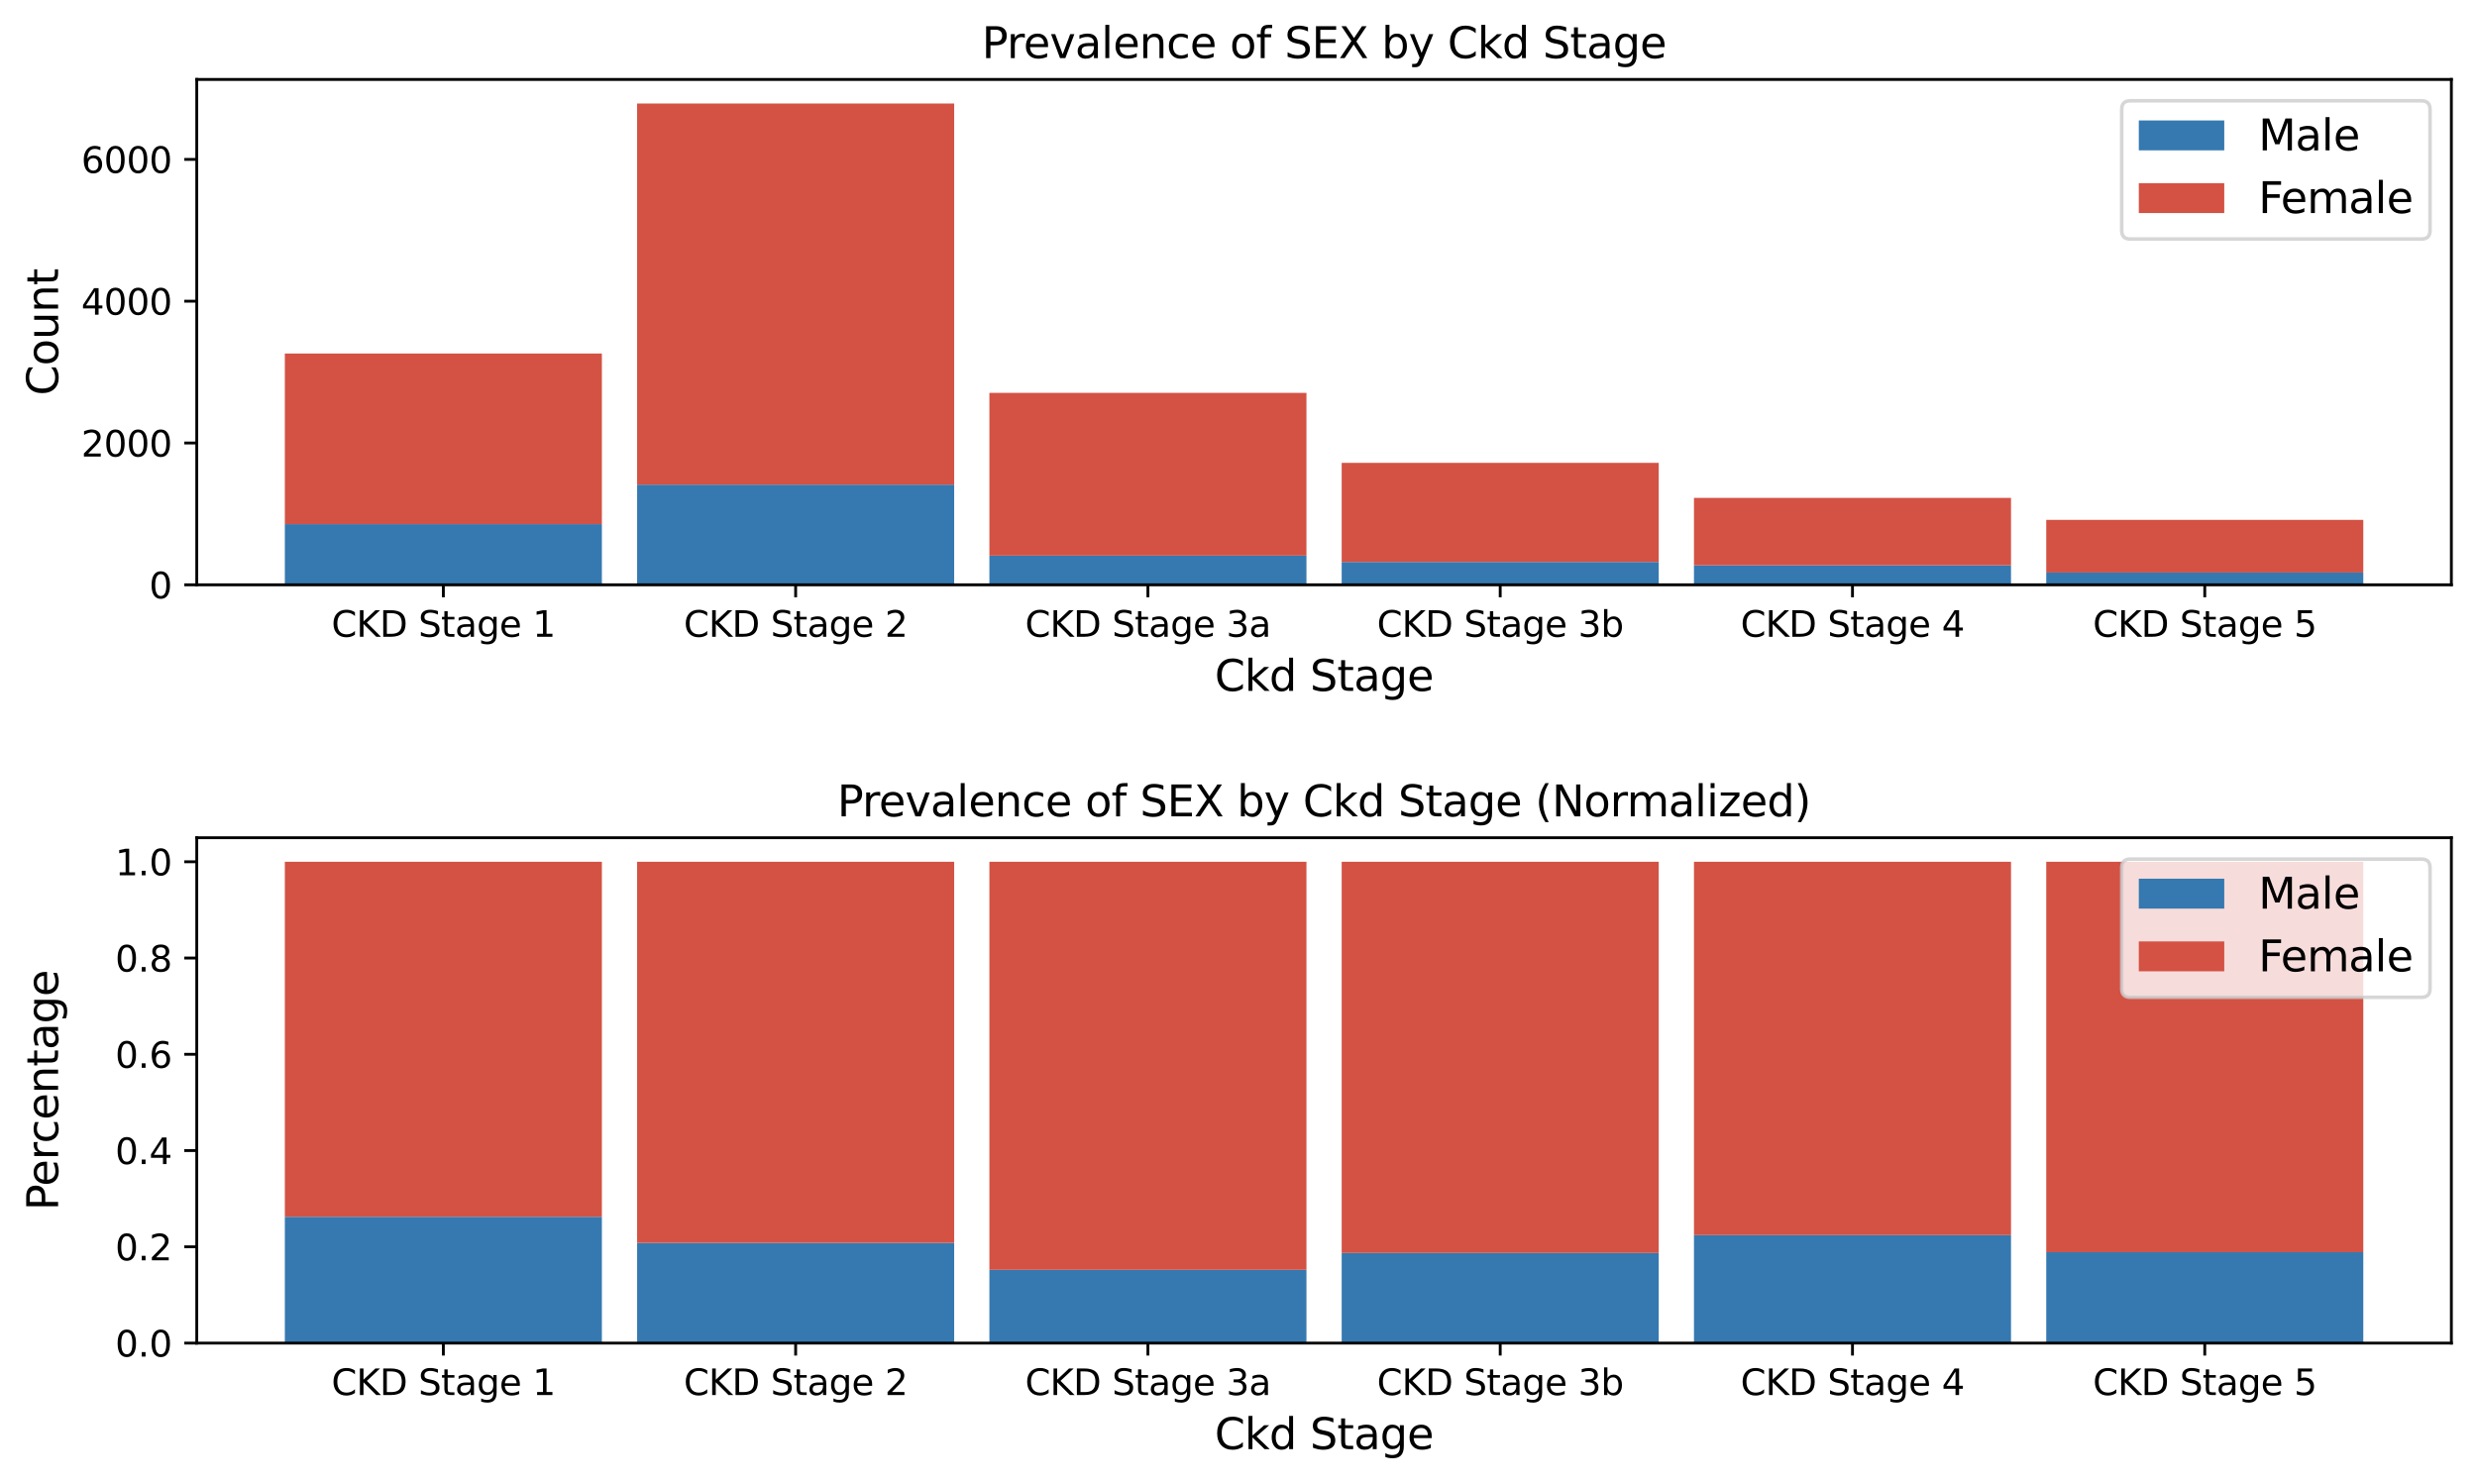 <?xml version="1.0" encoding="utf-8" standalone="no"?>
<!DOCTYPE svg PUBLIC "-//W3C//DTD SVG 1.1//EN"
  "http://www.w3.org/Graphics/SVG/1.1/DTD/svg11.dtd">
<svg xmlns:xlink="http://www.w3.org/1999/xlink" width="695.704pt" height="416.77pt" viewBox="0 0 695.704 416.77" xmlns="http://www.w3.org/2000/svg" version="1.1">
 <defs>
  <style type="text/css">*{stroke-linejoin: round; stroke-linecap: butt}</style>
 </defs>
 <g id="figure_1">
  <g id="patch_1">
   <path d="M 0 416.77 
L 695.704 416.77 
L 695.704 0 
L 0 0 
z
" style="fill: #ffffff"/>
  </g>
  <g id="axes_1">
   <g id="patch_2">
    <path d="M 55.264 164.278 
L 688.504 164.278 
L 688.504 22.318 
L 55.264 22.318 
z
" style="fill: #ffffff"/>
   </g>
   <g id="patch_3">
    <path d="M 80 164.278 
L 169.049 164.278 
L 169.049 147.229 
L 80 147.229 
z
" clip-path="url(#pd0d74b1882)" style="fill: #3579b0"/>
   </g>
   <g id="patch_4">
    <path d="M 178.943 164.278 
L 267.993 164.278 
L 267.993 136.135 
L 178.943 136.135 
z
" clip-path="url(#pd0d74b1882)" style="fill: #3579b0"/>
   </g>
   <g id="patch_5">
    <path d="M 277.887 164.278 
L 366.937 164.278 
L 366.937 156.072 
L 277.887 156.072 
z
" clip-path="url(#pd0d74b1882)" style="fill: #3579b0"/>
   </g>
   <g id="patch_6">
    <path d="M 376.831 164.278 
L 465.88 164.278 
L 465.88 157.865 
L 376.831 157.865 
z
" clip-path="url(#pd0d74b1882)" style="fill: #3579b0"/>
   </g>
   <g id="patch_7">
    <path d="M 475.775 164.278 
L 564.824 164.278 
L 564.824 158.801 
L 475.775 158.801 
z
" clip-path="url(#pd0d74b1882)" style="fill: #3579b0"/>
   </g>
   <g id="patch_8">
    <path d="M 574.718 164.278 
L 663.768 164.278 
L 663.768 160.832 
L 574.718 160.832 
z
" clip-path="url(#pd0d74b1882)" style="fill: #3579b0"/>
   </g>
   <g id="patch_9">
    <path d="M 80 147.229 
L 169.049 147.229 
L 169.049 99.307 
L 80 99.307 
z
" clip-path="url(#pd0d74b1882)" style="fill: #d35244"/>
   </g>
   <g id="patch_10">
    <path d="M 178.943 136.135 
L 267.993 136.135 
L 267.993 29.078 
L 178.943 29.078 
z
" clip-path="url(#pd0d74b1882)" style="fill: #d35244"/>
   </g>
   <g id="patch_11">
    <path d="M 277.887 156.072 
L 366.937 156.072 
L 366.937 110.361 
L 277.887 110.361 
z
" clip-path="url(#pd0d74b1882)" style="fill: #d35244"/>
   </g>
   <g id="patch_12">
    <path d="M 376.831 157.865 
L 465.88 157.865 
L 465.88 130.02 
L 376.831 130.02 
z
" clip-path="url(#pd0d74b1882)" style="fill: #d35244"/>
   </g>
   <g id="patch_13">
    <path d="M 475.775 158.801 
L 564.824 158.801 
L 564.824 139.859 
L 475.775 139.859 
z
" clip-path="url(#pd0d74b1882)" style="fill: #d35244"/>
   </g>
   <g id="patch_14">
    <path d="M 574.718 160.832 
L 663.768 160.832 
L 663.768 146.034 
L 574.718 146.034 
z
" clip-path="url(#pd0d74b1882)" style="fill: #d35244"/>
   </g>
   <g id="matplotlib.axis_1">
    <g id="xtick_1">
     <g id="line2d_1">
      <defs>
       <path id="m178290fada" d="M 0 0 
L 0 3.5 
" style="stroke: #000000; stroke-width: 0.8"/>
      </defs>
      <g>
       <use xlink:href="#m178290fada" x="124.524" y="164.278" style="stroke: #000000; stroke-width: 0.8"/>
      </g>
     </g>
     <g id="text_1">
      <!-- CKD Stage 1 -->
      <g transform="translate(93.095 178.877) scale(0.1 -0.1)">
       <defs>
        <path id="DejaVuSans-43" d="M 4122 4306 
L 4122 3641 
Q 3803 3938 3442 4084 
Q 3081 4231 2675 4231 
Q 1875 4231 1450 3742 
Q 1025 3253 1025 2328 
Q 1025 1406 1450 917 
Q 1875 428 2675 428 
Q 3081 428 3442 575 
Q 3803 722 4122 1019 
L 4122 359 
Q 3791 134 3420 21 
Q 3050 -91 2638 -91 
Q 1578 -91 968 557 
Q 359 1206 359 2328 
Q 359 3453 968 4101 
Q 1578 4750 2638 4750 
Q 3056 4750 3426 4639 
Q 3797 4528 4122 4306 
z
" transform="scale(0.016)"/>
        <path id="DejaVuSans-4b" d="M 628 4666 
L 1259 4666 
L 1259 2694 
L 3353 4666 
L 4166 4666 
L 1850 2491 
L 4331 0 
L 3500 0 
L 1259 2247 
L 1259 0 
L 628 0 
L 628 4666 
z
" transform="scale(0.016)"/>
        <path id="DejaVuSans-44" d="M 1259 4147 
L 1259 519 
L 2022 519 
Q 2988 519 3436 956 
Q 3884 1394 3884 2338 
Q 3884 3275 3436 3711 
Q 2988 4147 2022 4147 
L 1259 4147 
z
M 628 4666 
L 1925 4666 
Q 3281 4666 3915 4102 
Q 4550 3538 4550 2338 
Q 4550 1131 3912 565 
Q 3275 0 1925 0 
L 628 0 
L 628 4666 
z
" transform="scale(0.016)"/>
        <path id="DejaVuSans-20" transform="scale(0.016)"/>
        <path id="DejaVuSans-53" d="M 3425 4513 
L 3425 3897 
Q 3066 4069 2747 4153 
Q 2428 4238 2131 4238 
Q 1616 4238 1336 4038 
Q 1056 3838 1056 3469 
Q 1056 3159 1242 3001 
Q 1428 2844 1947 2747 
L 2328 2669 
Q 3034 2534 3370 2195 
Q 3706 1856 3706 1288 
Q 3706 609 3251 259 
Q 2797 -91 1919 -91 
Q 1588 -91 1214 -16 
Q 841 59 441 206 
L 441 856 
Q 825 641 1194 531 
Q 1563 422 1919 422 
Q 2459 422 2753 634 
Q 3047 847 3047 1241 
Q 3047 1584 2836 1778 
Q 2625 1972 2144 2069 
L 1759 2144 
Q 1053 2284 737 2584 
Q 422 2884 422 3419 
Q 422 4038 858 4394 
Q 1294 4750 2059 4750 
Q 2388 4750 2728 4690 
Q 3069 4631 3425 4513 
z
" transform="scale(0.016)"/>
        <path id="DejaVuSans-74" d="M 1172 4494 
L 1172 3500 
L 2356 3500 
L 2356 3053 
L 1172 3053 
L 1172 1153 
Q 1172 725 1289 603 
Q 1406 481 1766 481 
L 2356 481 
L 2356 0 
L 1766 0 
Q 1100 0 847 248 
Q 594 497 594 1153 
L 594 3053 
L 172 3053 
L 172 3500 
L 594 3500 
L 594 4494 
L 1172 4494 
z
" transform="scale(0.016)"/>
        <path id="DejaVuSans-61" d="M 2194 1759 
Q 1497 1759 1228 1600 
Q 959 1441 959 1056 
Q 959 750 1161 570 
Q 1363 391 1709 391 
Q 2188 391 2477 730 
Q 2766 1069 2766 1631 
L 2766 1759 
L 2194 1759 
z
M 3341 1997 
L 3341 0 
L 2766 0 
L 2766 531 
Q 2569 213 2275 61 
Q 1981 -91 1556 -91 
Q 1019 -91 701 211 
Q 384 513 384 1019 
Q 384 1609 779 1909 
Q 1175 2209 1959 2209 
L 2766 2209 
L 2766 2266 
Q 2766 2663 2505 2880 
Q 2244 3097 1772 3097 
Q 1472 3097 1187 3025 
Q 903 2953 641 2809 
L 641 3341 
Q 956 3463 1253 3523 
Q 1550 3584 1831 3584 
Q 2591 3584 2966 3190 
Q 3341 2797 3341 1997 
z
" transform="scale(0.016)"/>
        <path id="DejaVuSans-67" d="M 2906 1791 
Q 2906 2416 2648 2759 
Q 2391 3103 1925 3103 
Q 1463 3103 1205 2759 
Q 947 2416 947 1791 
Q 947 1169 1205 825 
Q 1463 481 1925 481 
Q 2391 481 2648 825 
Q 2906 1169 2906 1791 
z
M 3481 434 
Q 3481 -459 3084 -895 
Q 2688 -1331 1869 -1331 
Q 1566 -1331 1297 -1286 
Q 1028 -1241 775 -1147 
L 775 -588 
Q 1028 -725 1275 -790 
Q 1522 -856 1778 -856 
Q 2344 -856 2625 -561 
Q 2906 -266 2906 331 
L 2906 616 
Q 2728 306 2450 153 
Q 2172 0 1784 0 
Q 1141 0 747 490 
Q 353 981 353 1791 
Q 353 2603 747 3093 
Q 1141 3584 1784 3584 
Q 2172 3584 2450 3431 
Q 2728 3278 2906 2969 
L 2906 3500 
L 3481 3500 
L 3481 434 
z
" transform="scale(0.016)"/>
        <path id="DejaVuSans-65" d="M 3597 1894 
L 3597 1613 
L 953 1613 
Q 991 1019 1311 708 
Q 1631 397 2203 397 
Q 2534 397 2845 478 
Q 3156 559 3463 722 
L 3463 178 
Q 3153 47 2828 -22 
Q 2503 -91 2169 -91 
Q 1331 -91 842 396 
Q 353 884 353 1716 
Q 353 2575 817 3079 
Q 1281 3584 2069 3584 
Q 2775 3584 3186 3129 
Q 3597 2675 3597 1894 
z
M 3022 2063 
Q 3016 2534 2758 2815 
Q 2500 3097 2075 3097 
Q 1594 3097 1305 2825 
Q 1016 2553 972 2059 
L 3022 2063 
z
" transform="scale(0.016)"/>
        <path id="DejaVuSans-31" d="M 794 531 
L 1825 531 
L 1825 4091 
L 703 3866 
L 703 4441 
L 1819 4666 
L 2450 4666 
L 2450 531 
L 3481 531 
L 3481 0 
L 794 0 
L 794 531 
z
" transform="scale(0.016)"/>
       </defs>
       <use xlink:href="#DejaVuSans-43"/>
       <use xlink:href="#DejaVuSans-4b" x="69.824"/>
       <use xlink:href="#DejaVuSans-44" x="135.4"/>
       <use xlink:href="#DejaVuSans-20" x="212.402"/>
       <use xlink:href="#DejaVuSans-53" x="244.189"/>
       <use xlink:href="#DejaVuSans-74" x="307.666"/>
       <use xlink:href="#DejaVuSans-61" x="346.875"/>
       <use xlink:href="#DejaVuSans-67" x="408.154"/>
       <use xlink:href="#DejaVuSans-65" x="471.631"/>
       <use xlink:href="#DejaVuSans-20" x="533.154"/>
       <use xlink:href="#DejaVuSans-31" x="564.941"/>
      </g>
     </g>
    </g>
    <g id="xtick_2">
     <g id="line2d_2">
      <g>
       <use xlink:href="#m178290fada" x="223.468" y="164.278" style="stroke: #000000; stroke-width: 0.8"/>
      </g>
     </g>
     <g id="text_2">
      <!-- CKD Stage 2 -->
      <g transform="translate(192.039 178.877) scale(0.1 -0.1)">
       <defs>
        <path id="DejaVuSans-32" d="M 1228 531 
L 3431 531 
L 3431 0 
L 469 0 
L 469 531 
Q 828 903 1448 1529 
Q 2069 2156 2228 2338 
Q 2531 2678 2651 2914 
Q 2772 3150 2772 3378 
Q 2772 3750 2511 3984 
Q 2250 4219 1831 4219 
Q 1534 4219 1204 4116 
Q 875 4013 500 3803 
L 500 4441 
Q 881 4594 1212 4672 
Q 1544 4750 1819 4750 
Q 2544 4750 2975 4387 
Q 3406 4025 3406 3419 
Q 3406 3131 3298 2873 
Q 3191 2616 2906 2266 
Q 2828 2175 2409 1742 
Q 1991 1309 1228 531 
z
" transform="scale(0.016)"/>
       </defs>
       <use xlink:href="#DejaVuSans-43"/>
       <use xlink:href="#DejaVuSans-4b" x="69.824"/>
       <use xlink:href="#DejaVuSans-44" x="135.4"/>
       <use xlink:href="#DejaVuSans-20" x="212.402"/>
       <use xlink:href="#DejaVuSans-53" x="244.189"/>
       <use xlink:href="#DejaVuSans-74" x="307.666"/>
       <use xlink:href="#DejaVuSans-61" x="346.875"/>
       <use xlink:href="#DejaVuSans-67" x="408.154"/>
       <use xlink:href="#DejaVuSans-65" x="471.631"/>
       <use xlink:href="#DejaVuSans-20" x="533.154"/>
       <use xlink:href="#DejaVuSans-32" x="564.941"/>
      </g>
     </g>
    </g>
    <g id="xtick_3">
     <g id="line2d_3">
      <g>
       <use xlink:href="#m178290fada" x="322.412" y="164.278" style="stroke: #000000; stroke-width: 0.8"/>
      </g>
     </g>
     <g id="text_3">
      <!-- CKD Stage 3a -->
      <g transform="translate(287.919 178.877) scale(0.1 -0.1)">
       <defs>
        <path id="DejaVuSans-33" d="M 2597 2516 
Q 3050 2419 3304 2112 
Q 3559 1806 3559 1356 
Q 3559 666 3084 287 
Q 2609 -91 1734 -91 
Q 1441 -91 1130 -33 
Q 819 25 488 141 
L 488 750 
Q 750 597 1062 519 
Q 1375 441 1716 441 
Q 2309 441 2620 675 
Q 2931 909 2931 1356 
Q 2931 1769 2642 2001 
Q 2353 2234 1838 2234 
L 1294 2234 
L 1294 2753 
L 1863 2753 
Q 2328 2753 2575 2939 
Q 2822 3125 2822 3475 
Q 2822 3834 2567 4026 
Q 2313 4219 1838 4219 
Q 1578 4219 1281 4162 
Q 984 4106 628 3988 
L 628 4550 
Q 988 4650 1302 4700 
Q 1616 4750 1894 4750 
Q 2613 4750 3031 4423 
Q 3450 4097 3450 3541 
Q 3450 3153 3228 2886 
Q 3006 2619 2597 2516 
z
" transform="scale(0.016)"/>
       </defs>
       <use xlink:href="#DejaVuSans-43"/>
       <use xlink:href="#DejaVuSans-4b" x="69.824"/>
       <use xlink:href="#DejaVuSans-44" x="135.4"/>
       <use xlink:href="#DejaVuSans-20" x="212.402"/>
       <use xlink:href="#DejaVuSans-53" x="244.189"/>
       <use xlink:href="#DejaVuSans-74" x="307.666"/>
       <use xlink:href="#DejaVuSans-61" x="346.875"/>
       <use xlink:href="#DejaVuSans-67" x="408.154"/>
       <use xlink:href="#DejaVuSans-65" x="471.631"/>
       <use xlink:href="#DejaVuSans-20" x="533.154"/>
       <use xlink:href="#DejaVuSans-33" x="564.941"/>
       <use xlink:href="#DejaVuSans-61" x="628.564"/>
      </g>
     </g>
    </g>
    <g id="xtick_4">
     <g id="line2d_4">
      <g>
       <use xlink:href="#m178290fada" x="421.356" y="164.278" style="stroke: #000000; stroke-width: 0.8"/>
      </g>
     </g>
     <g id="text_4">
      <!-- CKD Stage 3b -->
      <g transform="translate(386.752 178.877) scale(0.1 -0.1)">
       <defs>
        <path id="DejaVuSans-62" d="M 3116 1747 
Q 3116 2381 2855 2742 
Q 2594 3103 2138 3103 
Q 1681 3103 1420 2742 
Q 1159 2381 1159 1747 
Q 1159 1113 1420 752 
Q 1681 391 2138 391 
Q 2594 391 2855 752 
Q 3116 1113 3116 1747 
z
M 1159 2969 
Q 1341 3281 1617 3432 
Q 1894 3584 2278 3584 
Q 2916 3584 3314 3078 
Q 3713 2572 3713 1747 
Q 3713 922 3314 415 
Q 2916 -91 2278 -91 
Q 1894 -91 1617 61 
Q 1341 213 1159 525 
L 1159 0 
L 581 0 
L 581 4863 
L 1159 4863 
L 1159 2969 
z
" transform="scale(0.016)"/>
       </defs>
       <use xlink:href="#DejaVuSans-43"/>
       <use xlink:href="#DejaVuSans-4b" x="69.824"/>
       <use xlink:href="#DejaVuSans-44" x="135.4"/>
       <use xlink:href="#DejaVuSans-20" x="212.402"/>
       <use xlink:href="#DejaVuSans-53" x="244.189"/>
       <use xlink:href="#DejaVuSans-74" x="307.666"/>
       <use xlink:href="#DejaVuSans-61" x="346.875"/>
       <use xlink:href="#DejaVuSans-67" x="408.154"/>
       <use xlink:href="#DejaVuSans-65" x="471.631"/>
       <use xlink:href="#DejaVuSans-20" x="533.154"/>
       <use xlink:href="#DejaVuSans-33" x="564.941"/>
       <use xlink:href="#DejaVuSans-62" x="628.564"/>
      </g>
     </g>
    </g>
    <g id="xtick_5">
     <g id="line2d_5">
      <g>
       <use xlink:href="#m178290fada" x="520.299" y="164.278" style="stroke: #000000; stroke-width: 0.8"/>
      </g>
     </g>
     <g id="text_5">
      <!-- CKD Stage 4 -->
      <g transform="translate(488.87 178.877) scale(0.1 -0.1)">
       <defs>
        <path id="DejaVuSans-34" d="M 2419 4116 
L 825 1625 
L 2419 1625 
L 2419 4116 
z
M 2253 4666 
L 3047 4666 
L 3047 1625 
L 3713 1625 
L 3713 1100 
L 3047 1100 
L 3047 0 
L 2419 0 
L 2419 1100 
L 313 1100 
L 313 1709 
L 2253 4666 
z
" transform="scale(0.016)"/>
       </defs>
       <use xlink:href="#DejaVuSans-43"/>
       <use xlink:href="#DejaVuSans-4b" x="69.824"/>
       <use xlink:href="#DejaVuSans-44" x="135.4"/>
       <use xlink:href="#DejaVuSans-20" x="212.402"/>
       <use xlink:href="#DejaVuSans-53" x="244.189"/>
       <use xlink:href="#DejaVuSans-74" x="307.666"/>
       <use xlink:href="#DejaVuSans-61" x="346.875"/>
       <use xlink:href="#DejaVuSans-67" x="408.154"/>
       <use xlink:href="#DejaVuSans-65" x="471.631"/>
       <use xlink:href="#DejaVuSans-20" x="533.154"/>
       <use xlink:href="#DejaVuSans-34" x="564.941"/>
      </g>
     </g>
    </g>
    <g id="xtick_6">
     <g id="line2d_6">
      <g>
       <use xlink:href="#m178290fada" x="619.243" y="164.278" style="stroke: #000000; stroke-width: 0.8"/>
      </g>
     </g>
     <g id="text_6">
      <!-- CKD Stage 5 -->
      <g transform="translate(587.814 178.877) scale(0.1 -0.1)">
       <defs>
        <path id="DejaVuSans-35" d="M 691 4666 
L 3169 4666 
L 3169 4134 
L 1269 4134 
L 1269 2991 
Q 1406 3038 1543 3061 
Q 1681 3084 1819 3084 
Q 2600 3084 3056 2656 
Q 3513 2228 3513 1497 
Q 3513 744 3044 326 
Q 2575 -91 1722 -91 
Q 1428 -91 1123 -41 
Q 819 9 494 109 
L 494 744 
Q 775 591 1075 516 
Q 1375 441 1709 441 
Q 2250 441 2565 725 
Q 2881 1009 2881 1497 
Q 2881 1984 2565 2268 
Q 2250 2553 1709 2553 
Q 1456 2553 1204 2497 
Q 953 2441 691 2322 
L 691 4666 
z
" transform="scale(0.016)"/>
       </defs>
       <use xlink:href="#DejaVuSans-43"/>
       <use xlink:href="#DejaVuSans-4b" x="69.824"/>
       <use xlink:href="#DejaVuSans-44" x="135.4"/>
       <use xlink:href="#DejaVuSans-20" x="212.402"/>
       <use xlink:href="#DejaVuSans-53" x="244.189"/>
       <use xlink:href="#DejaVuSans-74" x="307.666"/>
       <use xlink:href="#DejaVuSans-61" x="346.875"/>
       <use xlink:href="#DejaVuSans-67" x="408.154"/>
       <use xlink:href="#DejaVuSans-65" x="471.631"/>
       <use xlink:href="#DejaVuSans-20" x="533.154"/>
       <use xlink:href="#DejaVuSans-35" x="564.941"/>
      </g>
     </g>
    </g>
    <g id="text_7">
     <!-- Ckd Stage -->
     <g transform="translate(341.165 194.074) scale(0.12 -0.12)">
      <defs>
       <path id="DejaVuSans-6b" d="M 581 4863 
L 1159 4863 
L 1159 1991 
L 2875 3500 
L 3609 3500 
L 1753 1863 
L 3688 0 
L 2938 0 
L 1159 1709 
L 1159 0 
L 581 0 
L 581 4863 
z
" transform="scale(0.016)"/>
       <path id="DejaVuSans-64" d="M 2906 2969 
L 2906 4863 
L 3481 4863 
L 3481 0 
L 2906 0 
L 2906 525 
Q 2725 213 2448 61 
Q 2172 -91 1784 -91 
Q 1150 -91 751 415 
Q 353 922 353 1747 
Q 353 2572 751 3078 
Q 1150 3584 1784 3584 
Q 2172 3584 2448 3432 
Q 2725 3281 2906 2969 
z
M 947 1747 
Q 947 1113 1208 752 
Q 1469 391 1925 391 
Q 2381 391 2643 752 
Q 2906 1113 2906 1747 
Q 2906 2381 2643 2742 
Q 2381 3103 1925 3103 
Q 1469 3103 1208 2742 
Q 947 2381 947 1747 
z
" transform="scale(0.016)"/>
      </defs>
      <use xlink:href="#DejaVuSans-43"/>
      <use xlink:href="#DejaVuSans-6b" x="69.824"/>
      <use xlink:href="#DejaVuSans-64" x="127.734"/>
      <use xlink:href="#DejaVuSans-20" x="191.211"/>
      <use xlink:href="#DejaVuSans-53" x="222.998"/>
      <use xlink:href="#DejaVuSans-74" x="286.475"/>
      <use xlink:href="#DejaVuSans-61" x="325.684"/>
      <use xlink:href="#DejaVuSans-67" x="386.963"/>
      <use xlink:href="#DejaVuSans-65" x="450.439"/>
     </g>
    </g>
   </g>
   <g id="matplotlib.axis_2">
    <g id="ytick_1">
     <g id="line2d_7">
      <defs>
       <path id="mf6113b425e" d="M 0 0 
L -3.5 0 
" style="stroke: #000000; stroke-width: 0.8"/>
      </defs>
      <g>
       <use xlink:href="#mf6113b425e" x="55.264" y="164.278" style="stroke: #000000; stroke-width: 0.8"/>
      </g>
     </g>
     <g id="text_8">
      <!-- 0 -->
      <g transform="translate(41.901 168.077) scale(0.1 -0.1)">
       <defs>
        <path id="DejaVuSans-30" d="M 2034 4250 
Q 1547 4250 1301 3770 
Q 1056 3291 1056 2328 
Q 1056 1369 1301 889 
Q 1547 409 2034 409 
Q 2525 409 2770 889 
Q 3016 1369 3016 2328 
Q 3016 3291 2770 3770 
Q 2525 4250 2034 4250 
z
M 2034 4750 
Q 2819 4750 3233 4129 
Q 3647 3509 3647 2328 
Q 3647 1150 3233 529 
Q 2819 -91 2034 -91 
Q 1250 -91 836 529 
Q 422 1150 422 2328 
Q 422 3509 836 4129 
Q 1250 4750 2034 4750 
z
" transform="scale(0.016)"/>
       </defs>
       <use xlink:href="#DejaVuSans-30"/>
      </g>
     </g>
    </g>
    <g id="ytick_2">
     <g id="line2d_8">
      <g>
       <use xlink:href="#mf6113b425e" x="55.264" y="124.443" style="stroke: #000000; stroke-width: 0.8"/>
      </g>
     </g>
     <g id="text_9">
      <!-- 2000 -->
      <g transform="translate(22.814 128.242) scale(0.1 -0.1)">
       <use xlink:href="#DejaVuSans-32"/>
       <use xlink:href="#DejaVuSans-30" x="63.623"/>
       <use xlink:href="#DejaVuSans-30" x="127.246"/>
       <use xlink:href="#DejaVuSans-30" x="190.869"/>
      </g>
     </g>
    </g>
    <g id="ytick_3">
     <g id="line2d_9">
      <g>
       <use xlink:href="#mf6113b425e" x="55.264" y="84.608" style="stroke: #000000; stroke-width: 0.8"/>
      </g>
     </g>
     <g id="text_10">
      <!-- 4000 -->
      <g transform="translate(22.814 88.407) scale(0.1 -0.1)">
       <use xlink:href="#DejaVuSans-34"/>
       <use xlink:href="#DejaVuSans-30" x="63.623"/>
       <use xlink:href="#DejaVuSans-30" x="127.246"/>
       <use xlink:href="#DejaVuSans-30" x="190.869"/>
      </g>
     </g>
    </g>
    <g id="ytick_4">
     <g id="line2d_10">
      <g>
       <use xlink:href="#mf6113b425e" x="55.264" y="44.773" style="stroke: #000000; stroke-width: 0.8"/>
      </g>
     </g>
     <g id="text_11">
      <!-- 6000 -->
      <g transform="translate(22.814 48.572) scale(0.1 -0.1)">
       <defs>
        <path id="DejaVuSans-36" d="M 2113 2584 
Q 1688 2584 1439 2293 
Q 1191 2003 1191 1497 
Q 1191 994 1439 701 
Q 1688 409 2113 409 
Q 2538 409 2786 701 
Q 3034 994 3034 1497 
Q 3034 2003 2786 2293 
Q 2538 2584 2113 2584 
z
M 3366 4563 
L 3366 3988 
Q 3128 4100 2886 4159 
Q 2644 4219 2406 4219 
Q 1781 4219 1451 3797 
Q 1122 3375 1075 2522 
Q 1259 2794 1537 2939 
Q 1816 3084 2150 3084 
Q 2853 3084 3261 2657 
Q 3669 2231 3669 1497 
Q 3669 778 3244 343 
Q 2819 -91 2113 -91 
Q 1303 -91 875 529 
Q 447 1150 447 2328 
Q 447 3434 972 4092 
Q 1497 4750 2381 4750 
Q 2619 4750 2861 4703 
Q 3103 4656 3366 4563 
z
" transform="scale(0.016)"/>
       </defs>
       <use xlink:href="#DejaVuSans-36"/>
       <use xlink:href="#DejaVuSans-30" x="63.623"/>
       <use xlink:href="#DejaVuSans-30" x="127.246"/>
       <use xlink:href="#DejaVuSans-30" x="190.869"/>
      </g>
     </g>
    </g>
    <g id="text_12">
     <!-- Count -->
     <g transform="translate(16.318 111.116) rotate(-90) scale(0.12 -0.12)">
      <defs>
       <path id="DejaVuSans-6f" d="M 1959 3097 
Q 1497 3097 1228 2736 
Q 959 2375 959 1747 
Q 959 1119 1226 758 
Q 1494 397 1959 397 
Q 2419 397 2687 759 
Q 2956 1122 2956 1747 
Q 2956 2369 2687 2733 
Q 2419 3097 1959 3097 
z
M 1959 3584 
Q 2709 3584 3137 3096 
Q 3566 2609 3566 1747 
Q 3566 888 3137 398 
Q 2709 -91 1959 -91 
Q 1206 -91 779 398 
Q 353 888 353 1747 
Q 353 2609 779 3096 
Q 1206 3584 1959 3584 
z
" transform="scale(0.016)"/>
       <path id="DejaVuSans-75" d="M 544 1381 
L 544 3500 
L 1119 3500 
L 1119 1403 
Q 1119 906 1312 657 
Q 1506 409 1894 409 
Q 2359 409 2629 706 
Q 2900 1003 2900 1516 
L 2900 3500 
L 3475 3500 
L 3475 0 
L 2900 0 
L 2900 538 
Q 2691 219 2414 64 
Q 2138 -91 1772 -91 
Q 1169 -91 856 284 
Q 544 659 544 1381 
z
M 1991 3584 
L 1991 3584 
z
" transform="scale(0.016)"/>
       <path id="DejaVuSans-6e" d="M 3513 2113 
L 3513 0 
L 2938 0 
L 2938 2094 
Q 2938 2591 2744 2837 
Q 2550 3084 2163 3084 
Q 1697 3084 1428 2787 
Q 1159 2491 1159 1978 
L 1159 0 
L 581 0 
L 581 3500 
L 1159 3500 
L 1159 2956 
Q 1366 3272 1645 3428 
Q 1925 3584 2291 3584 
Q 2894 3584 3203 3211 
Q 3513 2838 3513 2113 
z
" transform="scale(0.016)"/>
      </defs>
      <use xlink:href="#DejaVuSans-43"/>
      <use xlink:href="#DejaVuSans-6f" x="69.824"/>
      <use xlink:href="#DejaVuSans-75" x="131.006"/>
      <use xlink:href="#DejaVuSans-6e" x="194.385"/>
      <use xlink:href="#DejaVuSans-74" x="257.764"/>
     </g>
    </g>
   </g>
   <g id="patch_15">
    <path d="M 55.264 164.278 
L 55.264 22.318 
" style="fill: none; stroke: #000000; stroke-width: 0.8; stroke-linejoin: miter; stroke-linecap: square"/>
   </g>
   <g id="patch_16">
    <path d="M 688.504 164.278 
L 688.504 22.318 
" style="fill: none; stroke: #000000; stroke-width: 0.8; stroke-linejoin: miter; stroke-linecap: square"/>
   </g>
   <g id="patch_17">
    <path d="M 55.264 164.278 
L 688.504 164.278 
" style="fill: none; stroke: #000000; stroke-width: 0.8; stroke-linejoin: miter; stroke-linecap: square"/>
   </g>
   <g id="patch_18">
    <path d="M 55.264 22.318 
L 688.504 22.318 
" style="fill: none; stroke: #000000; stroke-width: 0.8; stroke-linejoin: miter; stroke-linecap: square"/>
   </g>
   <g id="text_13">
    <!-- Prevalence of SEX by Ckd Stage -->
    <g transform="translate(275.767 16.318) scale(0.12 -0.12)">
     <defs>
      <path id="DejaVuSans-50" d="M 1259 4147 
L 1259 2394 
L 2053 2394 
Q 2494 2394 2734 2622 
Q 2975 2850 2975 3272 
Q 2975 3691 2734 3919 
Q 2494 4147 2053 4147 
L 1259 4147 
z
M 628 4666 
L 2053 4666 
Q 2838 4666 3239 4311 
Q 3641 3956 3641 3272 
Q 3641 2581 3239 2228 
Q 2838 1875 2053 1875 
L 1259 1875 
L 1259 0 
L 628 0 
L 628 4666 
z
" transform="scale(0.016)"/>
      <path id="DejaVuSans-72" d="M 2631 2963 
Q 2534 3019 2420 3045 
Q 2306 3072 2169 3072 
Q 1681 3072 1420 2755 
Q 1159 2438 1159 1844 
L 1159 0 
L 581 0 
L 581 3500 
L 1159 3500 
L 1159 2956 
Q 1341 3275 1631 3429 
Q 1922 3584 2338 3584 
Q 2397 3584 2469 3576 
Q 2541 3569 2628 3553 
L 2631 2963 
z
" transform="scale(0.016)"/>
      <path id="DejaVuSans-76" d="M 191 3500 
L 800 3500 
L 1894 563 
L 2988 3500 
L 3597 3500 
L 2284 0 
L 1503 0 
L 191 3500 
z
" transform="scale(0.016)"/>
      <path id="DejaVuSans-6c" d="M 603 4863 
L 1178 4863 
L 1178 0 
L 603 0 
L 603 4863 
z
" transform="scale(0.016)"/>
      <path id="DejaVuSans-63" d="M 3122 3366 
L 3122 2828 
Q 2878 2963 2633 3030 
Q 2388 3097 2138 3097 
Q 1578 3097 1268 2742 
Q 959 2388 959 1747 
Q 959 1106 1268 751 
Q 1578 397 2138 397 
Q 2388 397 2633 464 
Q 2878 531 3122 666 
L 3122 134 
Q 2881 22 2623 -34 
Q 2366 -91 2075 -91 
Q 1284 -91 818 406 
Q 353 903 353 1747 
Q 353 2603 823 3093 
Q 1294 3584 2113 3584 
Q 2378 3584 2631 3529 
Q 2884 3475 3122 3366 
z
" transform="scale(0.016)"/>
      <path id="DejaVuSans-66" d="M 2375 4863 
L 2375 4384 
L 1825 4384 
Q 1516 4384 1395 4259 
Q 1275 4134 1275 3809 
L 1275 3500 
L 2222 3500 
L 2222 3053 
L 1275 3053 
L 1275 0 
L 697 0 
L 697 3053 
L 147 3053 
L 147 3500 
L 697 3500 
L 697 3744 
Q 697 4328 969 4595 
Q 1241 4863 1831 4863 
L 2375 4863 
z
" transform="scale(0.016)"/>
      <path id="DejaVuSans-45" d="M 628 4666 
L 3578 4666 
L 3578 4134 
L 1259 4134 
L 1259 2753 
L 3481 2753 
L 3481 2222 
L 1259 2222 
L 1259 531 
L 3634 531 
L 3634 0 
L 628 0 
L 628 4666 
z
" transform="scale(0.016)"/>
      <path id="DejaVuSans-58" d="M 403 4666 
L 1081 4666 
L 2241 2931 
L 3406 4666 
L 4084 4666 
L 2584 2425 
L 4184 0 
L 3506 0 
L 2194 1984 
L 872 0 
L 191 0 
L 1856 2491 
L 403 4666 
z
" transform="scale(0.016)"/>
      <path id="DejaVuSans-79" d="M 2059 -325 
Q 1816 -950 1584 -1140 
Q 1353 -1331 966 -1331 
L 506 -1331 
L 506 -850 
L 844 -850 
Q 1081 -850 1212 -737 
Q 1344 -625 1503 -206 
L 1606 56 
L 191 3500 
L 800 3500 
L 1894 763 
L 2988 3500 
L 3597 3500 
L 2059 -325 
z
" transform="scale(0.016)"/>
     </defs>
     <use xlink:href="#DejaVuSans-50"/>
     <use xlink:href="#DejaVuSans-72" x="58.553"/>
     <use xlink:href="#DejaVuSans-65" x="97.416"/>
     <use xlink:href="#DejaVuSans-76" x="158.939"/>
     <use xlink:href="#DejaVuSans-61" x="218.119"/>
     <use xlink:href="#DejaVuSans-6c" x="279.398"/>
     <use xlink:href="#DejaVuSans-65" x="307.182"/>
     <use xlink:href="#DejaVuSans-6e" x="368.705"/>
     <use xlink:href="#DejaVuSans-63" x="432.084"/>
     <use xlink:href="#DejaVuSans-65" x="487.064"/>
     <use xlink:href="#DejaVuSans-20" x="548.588"/>
     <use xlink:href="#DejaVuSans-6f" x="580.375"/>
     <use xlink:href="#DejaVuSans-66" x="641.557"/>
     <use xlink:href="#DejaVuSans-20" x="676.762"/>
     <use xlink:href="#DejaVuSans-53" x="708.549"/>
     <use xlink:href="#DejaVuSans-45" x="772.025"/>
     <use xlink:href="#DejaVuSans-58" x="835.209"/>
     <use xlink:href="#DejaVuSans-20" x="903.715"/>
     <use xlink:href="#DejaVuSans-62" x="935.502"/>
     <use xlink:href="#DejaVuSans-79" x="998.979"/>
     <use xlink:href="#DejaVuSans-20" x="1058.158"/>
     <use xlink:href="#DejaVuSans-43" x="1089.945"/>
     <use xlink:href="#DejaVuSans-6b" x="1159.77"/>
     <use xlink:href="#DejaVuSans-64" x="1217.68"/>
     <use xlink:href="#DejaVuSans-20" x="1281.156"/>
     <use xlink:href="#DejaVuSans-53" x="1312.943"/>
     <use xlink:href="#DejaVuSans-74" x="1376.42"/>
     <use xlink:href="#DejaVuSans-61" x="1415.629"/>
     <use xlink:href="#DejaVuSans-67" x="1476.908"/>
     <use xlink:href="#DejaVuSans-65" x="1540.385"/>
    </g>
   </g>
   <g id="legend_1">
    <g id="patch_19">
     <path d="M 598.318 67.146 
L 680.104 67.146 
Q 682.504 67.146 682.504 64.746 
L 682.504 30.718 
Q 682.504 28.318 680.104 28.318 
L 598.318 28.318 
Q 595.918 28.318 595.918 30.718 
L 595.918 64.746 
Q 595.918 67.146 598.318 67.146 
z
" style="fill: #ffffff; opacity: 0.8; stroke: #cccccc; stroke-linejoin: miter"/>
    </g>
    <g id="patch_20">
     <path d="M 600.718 42.236 
L 624.718 42.236 
L 624.718 33.836 
L 600.718 33.836 
z
" style="fill: #3579b0"/>
    </g>
    <g id="text_14">
     <!-- Male -->
     <g transform="translate(634.318 42.236) scale(0.12 -0.12)">
      <defs>
       <path id="DejaVuSans-4d" d="M 628 4666 
L 1569 4666 
L 2759 1491 
L 3956 4666 
L 4897 4666 
L 4897 0 
L 4281 0 
L 4281 4097 
L 3078 897 
L 2444 897 
L 1241 4097 
L 1241 0 
L 628 0 
L 628 4666 
z
" transform="scale(0.016)"/>
      </defs>
      <use xlink:href="#DejaVuSans-4d"/>
      <use xlink:href="#DejaVuSans-61" x="86.279"/>
      <use xlink:href="#DejaVuSans-6c" x="147.559"/>
      <use xlink:href="#DejaVuSans-65" x="175.342"/>
     </g>
    </g>
    <g id="patch_21">
     <path d="M 600.718 59.85 
L 624.718 59.85 
L 624.718 51.45 
L 600.718 51.45 
z
" style="fill: #d35244"/>
    </g>
    <g id="text_15">
     <!-- Female -->
     <g transform="translate(634.318 59.85) scale(0.12 -0.12)">
      <defs>
       <path id="DejaVuSans-46" d="M 628 4666 
L 3309 4666 
L 3309 4134 
L 1259 4134 
L 1259 2759 
L 3109 2759 
L 3109 2228 
L 1259 2228 
L 1259 0 
L 628 0 
L 628 4666 
z
" transform="scale(0.016)"/>
       <path id="DejaVuSans-6d" d="M 3328 2828 
Q 3544 3216 3844 3400 
Q 4144 3584 4550 3584 
Q 5097 3584 5394 3201 
Q 5691 2819 5691 2113 
L 5691 0 
L 5113 0 
L 5113 2094 
Q 5113 2597 4934 2840 
Q 4756 3084 4391 3084 
Q 3944 3084 3684 2787 
Q 3425 2491 3425 1978 
L 3425 0 
L 2847 0 
L 2847 2094 
Q 2847 2600 2669 2842 
Q 2491 3084 2119 3084 
Q 1678 3084 1418 2786 
Q 1159 2488 1159 1978 
L 1159 0 
L 581 0 
L 581 3500 
L 1159 3500 
L 1159 2956 
Q 1356 3278 1631 3431 
Q 1906 3584 2284 3584 
Q 2666 3584 2933 3390 
Q 3200 3197 3328 2828 
z
" transform="scale(0.016)"/>
      </defs>
      <use xlink:href="#DejaVuSans-46"/>
      <use xlink:href="#DejaVuSans-65" x="52.02"/>
      <use xlink:href="#DejaVuSans-6d" x="113.543"/>
      <use xlink:href="#DejaVuSans-61" x="210.955"/>
      <use xlink:href="#DejaVuSans-6c" x="272.234"/>
      <use xlink:href="#DejaVuSans-65" x="300.018"/>
     </g>
    </g>
   </g>
  </g>
  <g id="axes_2">
   <g id="patch_22">
    <path d="M 55.264 377.278 
L 688.504 377.278 
L 688.504 235.318 
L 55.264 235.318 
z
" style="fill: #ffffff"/>
   </g>
   <g id="patch_23">
    <path d="M 80 377.278 
L 169.049 377.278 
L 169.049 341.8 
L 80 341.8 
z
" clip-path="url(#p53b6c470d7)" style="fill: #3579b0"/>
   </g>
   <g id="patch_24">
    <path d="M 178.943 377.278 
L 267.993 377.278 
L 267.993 349.135 
L 178.943 349.135 
z
" clip-path="url(#p53b6c470d7)" style="fill: #3579b0"/>
   </g>
   <g id="patch_25">
    <path d="M 277.887 377.278 
L 366.937 377.278 
L 366.937 356.701 
L 277.887 356.701 
z
" clip-path="url(#p53b6c470d7)" style="fill: #3579b0"/>
   </g>
   <g id="patch_26">
    <path d="M 376.831 377.278 
L 465.88 377.278 
L 465.88 351.967 
L 376.831 351.967 
z
" clip-path="url(#p53b6c470d7)" style="fill: #3579b0"/>
   </g>
   <g id="patch_27">
    <path d="M 475.775 377.278 
L 564.824 377.278 
L 564.824 346.952 
L 475.775 346.952 
z
" clip-path="url(#p53b6c470d7)" style="fill: #3579b0"/>
   </g>
   <g id="patch_28">
    <path d="M 574.718 377.278 
L 663.768 377.278 
L 663.768 351.744 
L 574.718 351.744 
z
" clip-path="url(#p53b6c470d7)" style="fill: #3579b0"/>
   </g>
   <g id="patch_29">
    <path d="M 80 341.8 
L 169.049 341.8 
L 169.049 242.078 
L 80 242.078 
z
" clip-path="url(#p53b6c470d7)" style="fill: #d35244"/>
   </g>
   <g id="patch_30">
    <path d="M 178.943 349.135 
L 267.993 349.135 
L 267.993 242.078 
L 178.943 242.078 
z
" clip-path="url(#p53b6c470d7)" style="fill: #d35244"/>
   </g>
   <g id="patch_31">
    <path d="M 277.887 356.701 
L 366.937 356.701 
L 366.937 242.078 
L 277.887 242.078 
z
" clip-path="url(#p53b6c470d7)" style="fill: #d35244"/>
   </g>
   <g id="patch_32">
    <path d="M 376.831 351.967 
L 465.88 351.967 
L 465.88 242.078 
L 376.831 242.078 
z
" clip-path="url(#p53b6c470d7)" style="fill: #d35244"/>
   </g>
   <g id="patch_33">
    <path d="M 475.775 346.952 
L 564.824 346.952 
L 564.824 242.078 
L 475.775 242.078 
z
" clip-path="url(#p53b6c470d7)" style="fill: #d35244"/>
   </g>
   <g id="patch_34">
    <path d="M 574.718 351.744 
L 663.768 351.744 
L 663.768 242.078 
L 574.718 242.078 
z
" clip-path="url(#p53b6c470d7)" style="fill: #d35244"/>
   </g>
   <g id="matplotlib.axis_3">
    <g id="xtick_7">
     <g id="line2d_11">
      <g>
       <use xlink:href="#m178290fada" x="124.524" y="377.278" style="stroke: #000000; stroke-width: 0.8"/>
      </g>
     </g>
     <g id="text_16">
      <!-- CKD Stage 1 -->
      <g transform="translate(93.095 391.877) scale(0.1 -0.1)">
       <use xlink:href="#DejaVuSans-43"/>
       <use xlink:href="#DejaVuSans-4b" x="69.824"/>
       <use xlink:href="#DejaVuSans-44" x="135.4"/>
       <use xlink:href="#DejaVuSans-20" x="212.402"/>
       <use xlink:href="#DejaVuSans-53" x="244.189"/>
       <use xlink:href="#DejaVuSans-74" x="307.666"/>
       <use xlink:href="#DejaVuSans-61" x="346.875"/>
       <use xlink:href="#DejaVuSans-67" x="408.154"/>
       <use xlink:href="#DejaVuSans-65" x="471.631"/>
       <use xlink:href="#DejaVuSans-20" x="533.154"/>
       <use xlink:href="#DejaVuSans-31" x="564.941"/>
      </g>
     </g>
    </g>
    <g id="xtick_8">
     <g id="line2d_12">
      <g>
       <use xlink:href="#m178290fada" x="223.468" y="377.278" style="stroke: #000000; stroke-width: 0.8"/>
      </g>
     </g>
     <g id="text_17">
      <!-- CKD Stage 2 -->
      <g transform="translate(192.039 391.877) scale(0.1 -0.1)">
       <use xlink:href="#DejaVuSans-43"/>
       <use xlink:href="#DejaVuSans-4b" x="69.824"/>
       <use xlink:href="#DejaVuSans-44" x="135.4"/>
       <use xlink:href="#DejaVuSans-20" x="212.402"/>
       <use xlink:href="#DejaVuSans-53" x="244.189"/>
       <use xlink:href="#DejaVuSans-74" x="307.666"/>
       <use xlink:href="#DejaVuSans-61" x="346.875"/>
       <use xlink:href="#DejaVuSans-67" x="408.154"/>
       <use xlink:href="#DejaVuSans-65" x="471.631"/>
       <use xlink:href="#DejaVuSans-20" x="533.154"/>
       <use xlink:href="#DejaVuSans-32" x="564.941"/>
      </g>
     </g>
    </g>
    <g id="xtick_9">
     <g id="line2d_13">
      <g>
       <use xlink:href="#m178290fada" x="322.412" y="377.278" style="stroke: #000000; stroke-width: 0.8"/>
      </g>
     </g>
     <g id="text_18">
      <!-- CKD Stage 3a -->
      <g transform="translate(287.919 391.877) scale(0.1 -0.1)">
       <use xlink:href="#DejaVuSans-43"/>
       <use xlink:href="#DejaVuSans-4b" x="69.824"/>
       <use xlink:href="#DejaVuSans-44" x="135.4"/>
       <use xlink:href="#DejaVuSans-20" x="212.402"/>
       <use xlink:href="#DejaVuSans-53" x="244.189"/>
       <use xlink:href="#DejaVuSans-74" x="307.666"/>
       <use xlink:href="#DejaVuSans-61" x="346.875"/>
       <use xlink:href="#DejaVuSans-67" x="408.154"/>
       <use xlink:href="#DejaVuSans-65" x="471.631"/>
       <use xlink:href="#DejaVuSans-20" x="533.154"/>
       <use xlink:href="#DejaVuSans-33" x="564.941"/>
       <use xlink:href="#DejaVuSans-61" x="628.564"/>
      </g>
     </g>
    </g>
    <g id="xtick_10">
     <g id="line2d_14">
      <g>
       <use xlink:href="#m178290fada" x="421.356" y="377.278" style="stroke: #000000; stroke-width: 0.8"/>
      </g>
     </g>
     <g id="text_19">
      <!-- CKD Stage 3b -->
      <g transform="translate(386.752 391.877) scale(0.1 -0.1)">
       <use xlink:href="#DejaVuSans-43"/>
       <use xlink:href="#DejaVuSans-4b" x="69.824"/>
       <use xlink:href="#DejaVuSans-44" x="135.4"/>
       <use xlink:href="#DejaVuSans-20" x="212.402"/>
       <use xlink:href="#DejaVuSans-53" x="244.189"/>
       <use xlink:href="#DejaVuSans-74" x="307.666"/>
       <use xlink:href="#DejaVuSans-61" x="346.875"/>
       <use xlink:href="#DejaVuSans-67" x="408.154"/>
       <use xlink:href="#DejaVuSans-65" x="471.631"/>
       <use xlink:href="#DejaVuSans-20" x="533.154"/>
       <use xlink:href="#DejaVuSans-33" x="564.941"/>
       <use xlink:href="#DejaVuSans-62" x="628.564"/>
      </g>
     </g>
    </g>
    <g id="xtick_11">
     <g id="line2d_15">
      <g>
       <use xlink:href="#m178290fada" x="520.299" y="377.278" style="stroke: #000000; stroke-width: 0.8"/>
      </g>
     </g>
     <g id="text_20">
      <!-- CKD Stage 4 -->
      <g transform="translate(488.87 391.877) scale(0.1 -0.1)">
       <use xlink:href="#DejaVuSans-43"/>
       <use xlink:href="#DejaVuSans-4b" x="69.824"/>
       <use xlink:href="#DejaVuSans-44" x="135.4"/>
       <use xlink:href="#DejaVuSans-20" x="212.402"/>
       <use xlink:href="#DejaVuSans-53" x="244.189"/>
       <use xlink:href="#DejaVuSans-74" x="307.666"/>
       <use xlink:href="#DejaVuSans-61" x="346.875"/>
       <use xlink:href="#DejaVuSans-67" x="408.154"/>
       <use xlink:href="#DejaVuSans-65" x="471.631"/>
       <use xlink:href="#DejaVuSans-20" x="533.154"/>
       <use xlink:href="#DejaVuSans-34" x="564.941"/>
      </g>
     </g>
    </g>
    <g id="xtick_12">
     <g id="line2d_16">
      <g>
       <use xlink:href="#m178290fada" x="619.243" y="377.278" style="stroke: #000000; stroke-width: 0.8"/>
      </g>
     </g>
     <g id="text_21">
      <!-- CKD Stage 5 -->
      <g transform="translate(587.814 391.877) scale(0.1 -0.1)">
       <use xlink:href="#DejaVuSans-43"/>
       <use xlink:href="#DejaVuSans-4b" x="69.824"/>
       <use xlink:href="#DejaVuSans-44" x="135.4"/>
       <use xlink:href="#DejaVuSans-20" x="212.402"/>
       <use xlink:href="#DejaVuSans-53" x="244.189"/>
       <use xlink:href="#DejaVuSans-74" x="307.666"/>
       <use xlink:href="#DejaVuSans-61" x="346.875"/>
       <use xlink:href="#DejaVuSans-67" x="408.154"/>
       <use xlink:href="#DejaVuSans-65" x="471.631"/>
       <use xlink:href="#DejaVuSans-20" x="533.154"/>
       <use xlink:href="#DejaVuSans-35" x="564.941"/>
      </g>
     </g>
    </g>
    <g id="text_22">
     <!-- Ckd Stage -->
     <g transform="translate(341.165 407.074) scale(0.12 -0.12)">
      <use xlink:href="#DejaVuSans-43"/>
      <use xlink:href="#DejaVuSans-6b" x="69.824"/>
      <use xlink:href="#DejaVuSans-64" x="127.734"/>
      <use xlink:href="#DejaVuSans-20" x="191.211"/>
      <use xlink:href="#DejaVuSans-53" x="222.998"/>
      <use xlink:href="#DejaVuSans-74" x="286.475"/>
      <use xlink:href="#DejaVuSans-61" x="325.684"/>
      <use xlink:href="#DejaVuSans-67" x="386.963"/>
      <use xlink:href="#DejaVuSans-65" x="450.439"/>
     </g>
    </g>
   </g>
   <g id="matplotlib.axis_4">
    <g id="ytick_5">
     <g id="line2d_17">
      <g>
       <use xlink:href="#mf6113b425e" x="55.264" y="377.278" style="stroke: #000000; stroke-width: 0.8"/>
      </g>
     </g>
     <g id="text_23">
      <!-- 0.0 -->
      <g transform="translate(32.361 381.077) scale(0.1 -0.1)">
       <defs>
        <path id="DejaVuSans-2e" d="M 684 794 
L 1344 794 
L 1344 0 
L 684 0 
L 684 794 
z
" transform="scale(0.016)"/>
       </defs>
       <use xlink:href="#DejaVuSans-30"/>
       <use xlink:href="#DejaVuSans-2e" x="63.623"/>
       <use xlink:href="#DejaVuSans-30" x="95.41"/>
      </g>
     </g>
    </g>
    <g id="ytick_6">
     <g id="line2d_18">
      <g>
       <use xlink:href="#mf6113b425e" x="55.264" y="350.238" style="stroke: #000000; stroke-width: 0.8"/>
      </g>
     </g>
     <g id="text_24">
      <!-- 0.2 -->
      <g transform="translate(32.361 354.037) scale(0.1 -0.1)">
       <use xlink:href="#DejaVuSans-30"/>
       <use xlink:href="#DejaVuSans-2e" x="63.623"/>
       <use xlink:href="#DejaVuSans-32" x="95.41"/>
      </g>
     </g>
    </g>
    <g id="ytick_7">
     <g id="line2d_19">
      <g>
       <use xlink:href="#mf6113b425e" x="55.264" y="323.198" style="stroke: #000000; stroke-width: 0.8"/>
      </g>
     </g>
     <g id="text_25">
      <!-- 0.4 -->
      <g transform="translate(32.361 326.997) scale(0.1 -0.1)">
       <use xlink:href="#DejaVuSans-30"/>
       <use xlink:href="#DejaVuSans-2e" x="63.623"/>
       <use xlink:href="#DejaVuSans-34" x="95.41"/>
      </g>
     </g>
    </g>
    <g id="ytick_8">
     <g id="line2d_20">
      <g>
       <use xlink:href="#mf6113b425e" x="55.264" y="296.158" style="stroke: #000000; stroke-width: 0.8"/>
      </g>
     </g>
     <g id="text_26">
      <!-- 0.6 -->
      <g transform="translate(32.361 299.957) scale(0.1 -0.1)">
       <use xlink:href="#DejaVuSans-30"/>
       <use xlink:href="#DejaVuSans-2e" x="63.623"/>
       <use xlink:href="#DejaVuSans-36" x="95.41"/>
      </g>
     </g>
    </g>
    <g id="ytick_9">
     <g id="line2d_21">
      <g>
       <use xlink:href="#mf6113b425e" x="55.264" y="269.118" style="stroke: #000000; stroke-width: 0.8"/>
      </g>
     </g>
     <g id="text_27">
      <!-- 0.8 -->
      <g transform="translate(32.361 272.917) scale(0.1 -0.1)">
       <defs>
        <path id="DejaVuSans-38" d="M 2034 2216 
Q 1584 2216 1326 1975 
Q 1069 1734 1069 1313 
Q 1069 891 1326 650 
Q 1584 409 2034 409 
Q 2484 409 2743 651 
Q 3003 894 3003 1313 
Q 3003 1734 2745 1975 
Q 2488 2216 2034 2216 
z
M 1403 2484 
Q 997 2584 770 2862 
Q 544 3141 544 3541 
Q 544 4100 942 4425 
Q 1341 4750 2034 4750 
Q 2731 4750 3128 4425 
Q 3525 4100 3525 3541 
Q 3525 3141 3298 2862 
Q 3072 2584 2669 2484 
Q 3125 2378 3379 2068 
Q 3634 1759 3634 1313 
Q 3634 634 3220 271 
Q 2806 -91 2034 -91 
Q 1263 -91 848 271 
Q 434 634 434 1313 
Q 434 1759 690 2068 
Q 947 2378 1403 2484 
z
M 1172 3481 
Q 1172 3119 1398 2916 
Q 1625 2713 2034 2713 
Q 2441 2713 2670 2916 
Q 2900 3119 2900 3481 
Q 2900 3844 2670 4047 
Q 2441 4250 2034 4250 
Q 1625 4250 1398 4047 
Q 1172 3844 1172 3481 
z
" transform="scale(0.016)"/>
       </defs>
       <use xlink:href="#DejaVuSans-30"/>
       <use xlink:href="#DejaVuSans-2e" x="63.623"/>
       <use xlink:href="#DejaVuSans-38" x="95.41"/>
      </g>
     </g>
    </g>
    <g id="ytick_10">
     <g id="line2d_22">
      <g>
       <use xlink:href="#mf6113b425e" x="55.264" y="242.078" style="stroke: #000000; stroke-width: 0.8"/>
      </g>
     </g>
     <g id="text_28">
      <!-- 1.0 -->
      <g transform="translate(32.361 245.877) scale(0.1 -0.1)">
       <use xlink:href="#DejaVuSans-31"/>
       <use xlink:href="#DejaVuSans-2e" x="63.623"/>
       <use xlink:href="#DejaVuSans-30" x="95.41"/>
      </g>
     </g>
    </g>
    <g id="text_29">
     <!-- Percentage -->
     <g transform="translate(16.318 340.045) rotate(-90) scale(0.12 -0.12)">
      <use xlink:href="#DejaVuSans-50"/>
      <use xlink:href="#DejaVuSans-65" x="56.678"/>
      <use xlink:href="#DejaVuSans-72" x="118.201"/>
      <use xlink:href="#DejaVuSans-63" x="157.064"/>
      <use xlink:href="#DejaVuSans-65" x="212.045"/>
      <use xlink:href="#DejaVuSans-6e" x="273.568"/>
      <use xlink:href="#DejaVuSans-74" x="336.947"/>
      <use xlink:href="#DejaVuSans-61" x="376.156"/>
      <use xlink:href="#DejaVuSans-67" x="437.436"/>
      <use xlink:href="#DejaVuSans-65" x="500.912"/>
     </g>
    </g>
   </g>
   <g id="patch_35">
    <path d="M 55.264 377.278 
L 55.264 235.318 
" style="fill: none; stroke: #000000; stroke-width: 0.8; stroke-linejoin: miter; stroke-linecap: square"/>
   </g>
   <g id="patch_36">
    <path d="M 688.504 377.278 
L 688.504 235.318 
" style="fill: none; stroke: #000000; stroke-width: 0.8; stroke-linejoin: miter; stroke-linecap: square"/>
   </g>
   <g id="patch_37">
    <path d="M 55.264 377.278 
L 688.504 377.278 
" style="fill: none; stroke: #000000; stroke-width: 0.8; stroke-linejoin: miter; stroke-linecap: square"/>
   </g>
   <g id="patch_38">
    <path d="M 55.264 235.318 
L 688.504 235.318 
" style="fill: none; stroke: #000000; stroke-width: 0.8; stroke-linejoin: miter; stroke-linecap: square"/>
   </g>
   <g id="text_30">
    <!-- Prevalence of SEX by Ckd Stage (Normalized) -->
    <g transform="translate(235.151 229.318) scale(0.12 -0.12)">
     <defs>
      <path id="DejaVuSans-28" d="M 1984 4856 
Q 1566 4138 1362 3434 
Q 1159 2731 1159 2009 
Q 1159 1288 1364 580 
Q 1569 -128 1984 -844 
L 1484 -844 
Q 1016 -109 783 600 
Q 550 1309 550 2009 
Q 550 2706 781 3412 
Q 1013 4119 1484 4856 
L 1984 4856 
z
" transform="scale(0.016)"/>
      <path id="DejaVuSans-4e" d="M 628 4666 
L 1478 4666 
L 3547 763 
L 3547 4666 
L 4159 4666 
L 4159 0 
L 3309 0 
L 1241 3903 
L 1241 0 
L 628 0 
L 628 4666 
z
" transform="scale(0.016)"/>
      <path id="DejaVuSans-69" d="M 603 3500 
L 1178 3500 
L 1178 0 
L 603 0 
L 603 3500 
z
M 603 4863 
L 1178 4863 
L 1178 4134 
L 603 4134 
L 603 4863 
z
" transform="scale(0.016)"/>
      <path id="DejaVuSans-7a" d="M 353 3500 
L 3084 3500 
L 3084 2975 
L 922 459 
L 3084 459 
L 3084 0 
L 275 0 
L 275 525 
L 2438 3041 
L 353 3041 
L 353 3500 
z
" transform="scale(0.016)"/>
      <path id="DejaVuSans-29" d="M 513 4856 
L 1013 4856 
Q 1481 4119 1714 3412 
Q 1947 2706 1947 2009 
Q 1947 1309 1714 600 
Q 1481 -109 1013 -844 
L 513 -844 
Q 928 -128 1133 580 
Q 1338 1288 1338 2009 
Q 1338 2731 1133 3434 
Q 928 4138 513 4856 
z
" transform="scale(0.016)"/>
     </defs>
     <use xlink:href="#DejaVuSans-50"/>
     <use xlink:href="#DejaVuSans-72" x="58.553"/>
     <use xlink:href="#DejaVuSans-65" x="97.416"/>
     <use xlink:href="#DejaVuSans-76" x="158.939"/>
     <use xlink:href="#DejaVuSans-61" x="218.119"/>
     <use xlink:href="#DejaVuSans-6c" x="279.398"/>
     <use xlink:href="#DejaVuSans-65" x="307.182"/>
     <use xlink:href="#DejaVuSans-6e" x="368.705"/>
     <use xlink:href="#DejaVuSans-63" x="432.084"/>
     <use xlink:href="#DejaVuSans-65" x="487.064"/>
     <use xlink:href="#DejaVuSans-20" x="548.588"/>
     <use xlink:href="#DejaVuSans-6f" x="580.375"/>
     <use xlink:href="#DejaVuSans-66" x="641.557"/>
     <use xlink:href="#DejaVuSans-20" x="676.762"/>
     <use xlink:href="#DejaVuSans-53" x="708.549"/>
     <use xlink:href="#DejaVuSans-45" x="772.025"/>
     <use xlink:href="#DejaVuSans-58" x="835.209"/>
     <use xlink:href="#DejaVuSans-20" x="903.715"/>
     <use xlink:href="#DejaVuSans-62" x="935.502"/>
     <use xlink:href="#DejaVuSans-79" x="998.979"/>
     <use xlink:href="#DejaVuSans-20" x="1058.158"/>
     <use xlink:href="#DejaVuSans-43" x="1089.945"/>
     <use xlink:href="#DejaVuSans-6b" x="1159.77"/>
     <use xlink:href="#DejaVuSans-64" x="1217.68"/>
     <use xlink:href="#DejaVuSans-20" x="1281.156"/>
     <use xlink:href="#DejaVuSans-53" x="1312.943"/>
     <use xlink:href="#DejaVuSans-74" x="1376.42"/>
     <use xlink:href="#DejaVuSans-61" x="1415.629"/>
     <use xlink:href="#DejaVuSans-67" x="1476.908"/>
     <use xlink:href="#DejaVuSans-65" x="1540.385"/>
     <use xlink:href="#DejaVuSans-20" x="1601.908"/>
     <use xlink:href="#DejaVuSans-28" x="1633.695"/>
     <use xlink:href="#DejaVuSans-4e" x="1672.709"/>
     <use xlink:href="#DejaVuSans-6f" x="1747.514"/>
     <use xlink:href="#DejaVuSans-72" x="1808.695"/>
     <use xlink:href="#DejaVuSans-6d" x="1848.059"/>
     <use xlink:href="#DejaVuSans-61" x="1945.471"/>
     <use xlink:href="#DejaVuSans-6c" x="2006.75"/>
     <use xlink:href="#DejaVuSans-69" x="2034.533"/>
     <use xlink:href="#DejaVuSans-7a" x="2062.316"/>
     <use xlink:href="#DejaVuSans-65" x="2114.807"/>
     <use xlink:href="#DejaVuSans-64" x="2176.33"/>
     <use xlink:href="#DejaVuSans-29" x="2239.807"/>
    </g>
   </g>
   <g id="legend_2">
    <g id="patch_39">
     <path d="M 598.318 280.146 
L 680.104 280.146 
Q 682.504 280.146 682.504 277.746 
L 682.504 243.718 
Q 682.504 241.318 680.104 241.318 
L 598.318 241.318 
Q 595.918 241.318 595.918 243.718 
L 595.918 277.746 
Q 595.918 280.146 598.318 280.146 
z
" style="fill: #ffffff; opacity: 0.8; stroke: #cccccc; stroke-linejoin: miter"/>
    </g>
    <g id="patch_40">
     <path d="M 600.718 255.236 
L 624.718 255.236 
L 624.718 246.836 
L 600.718 246.836 
z
" style="fill: #3579b0"/>
    </g>
    <g id="text_31">
     <!-- Male -->
     <g transform="translate(634.318 255.236) scale(0.12 -0.12)">
      <use xlink:href="#DejaVuSans-4d"/>
      <use xlink:href="#DejaVuSans-61" x="86.279"/>
      <use xlink:href="#DejaVuSans-6c" x="147.559"/>
      <use xlink:href="#DejaVuSans-65" x="175.342"/>
     </g>
    </g>
    <g id="patch_41">
     <path d="M 600.718 272.85 
L 624.718 272.85 
L 624.718 264.45 
L 600.718 264.45 
z
" style="fill: #d35244"/>
    </g>
    <g id="text_32">
     <!-- Female -->
     <g transform="translate(634.318 272.85) scale(0.12 -0.12)">
      <use xlink:href="#DejaVuSans-46"/>
      <use xlink:href="#DejaVuSans-65" x="52.02"/>
      <use xlink:href="#DejaVuSans-6d" x="113.543"/>
      <use xlink:href="#DejaVuSans-61" x="210.955"/>
      <use xlink:href="#DejaVuSans-6c" x="272.234"/>
      <use xlink:href="#DejaVuSans-65" x="300.018"/>
     </g>
    </g>
   </g>
  </g>
 </g>
 <defs>
  <clipPath id="pd0d74b1882">
   <rect x="55.264" y="22.318" width="633.24" height="141.96"/>
  </clipPath>
  <clipPath id="p53b6c470d7">
   <rect x="55.264" y="235.318" width="633.24" height="141.96"/>
  </clipPath>
 </defs>
</svg>
